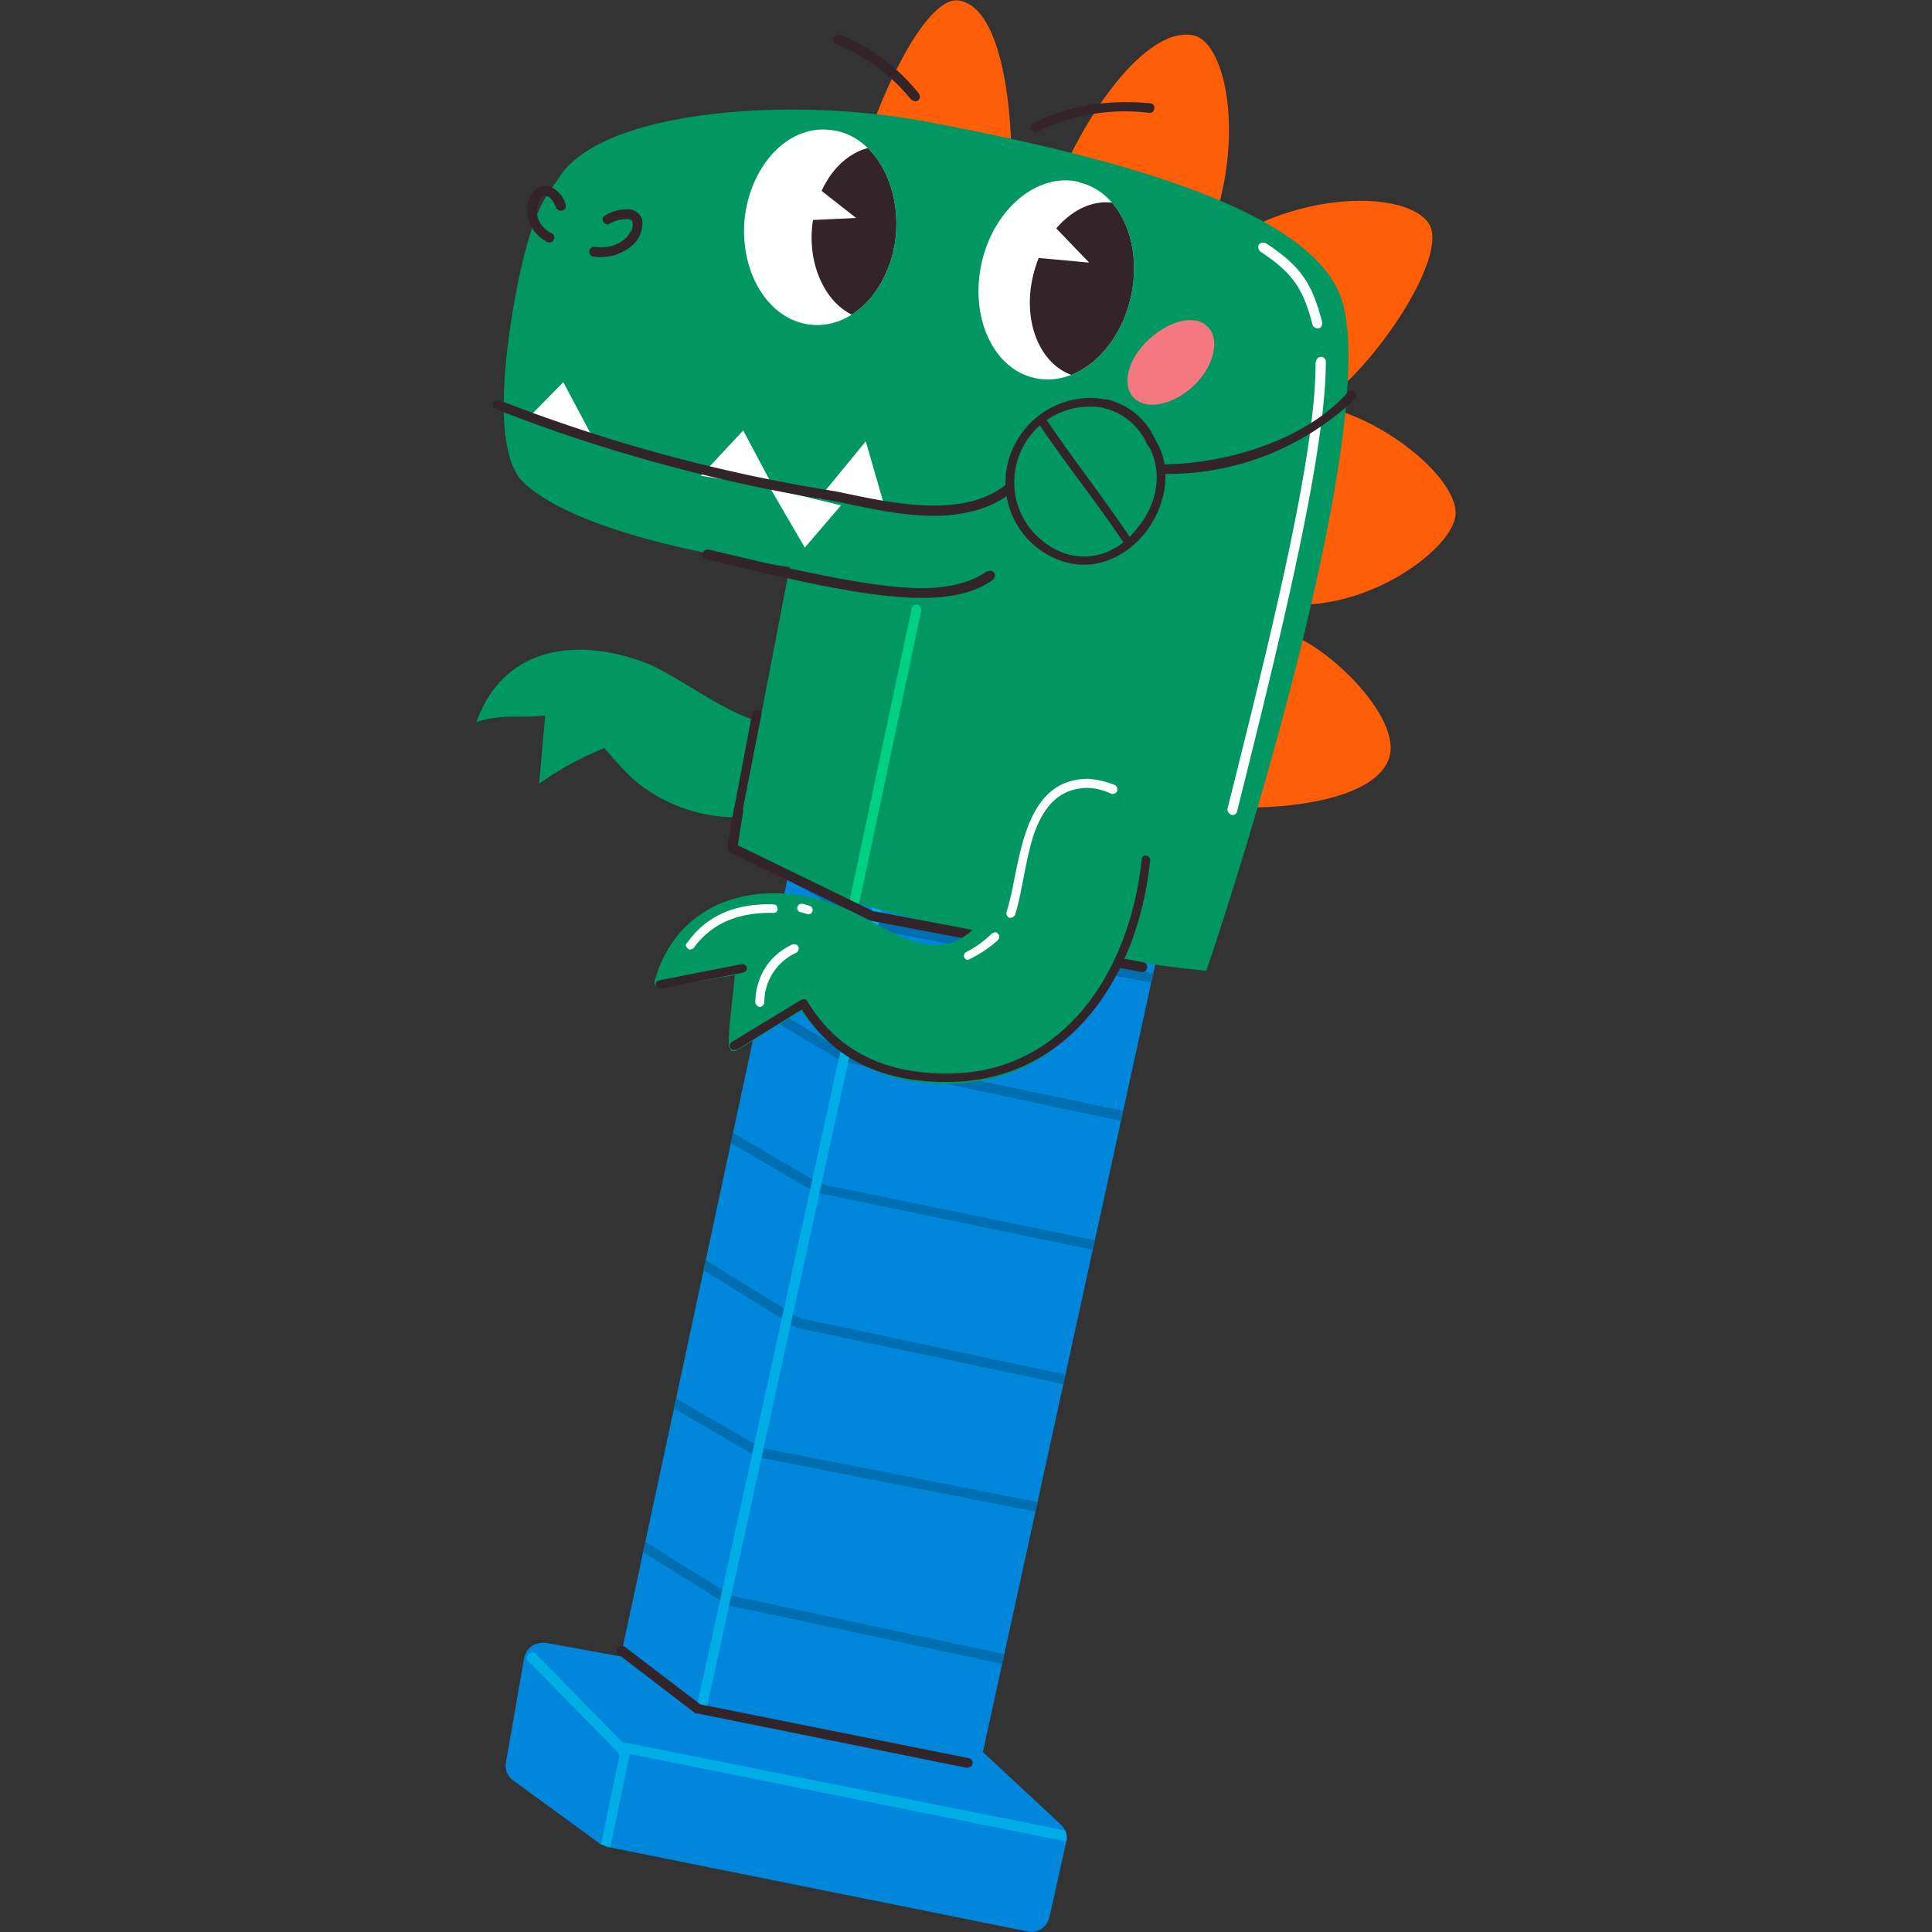 <svg viewBox="0 0 32 32" xmlns="http://www.w3.org/2000/svg"><rect x="0" y="0" width="32" height="32" fill="#333333" stroke="none"/><path d="M17.66 30.51a.3.3 0 0 0-.1-.3l-1.87-1.74a.3.3 0 0 0-.16-.08l-6.49-1.18h-.05q-.25.01-.31.26l-.3 1.72a.3.3 0 0 0 .12.3l1.44 1.05.12.05 6.96 1.4c.16.04.32-.07.36-.23z" fill="#0087db"/><clipPath id="a"><path d="M17.66 30.51a.3.3 0 0 0-.1-.3l-1.87-1.74a.3.3 0 0 0-.16-.08l-6.49-1.18h-.05q-.25.01-.31.26l-.3 1.72a.3.3 0 0 0 .12.3l1.44 1.05.12.05 6.96 1.4c.16.04.32-.07.36-.23z"/></clipPath><g clip-path="url(#a)"><path d="M17.95 30.38q.06.01.07.08 0 .08-.09.09h-.02l-7.48-1.5-.4 1.93q0 .06-.07.07a.1.1 0 0 1-.09-.08v-.02l.42-2.01q.01-.08.1-.07z" fill="#00ade7"/></g><path d="M8.74 27.5a.09.09 0 0 1 .12-.12l1.5 1.53a.09.09 0 1 1-.12.12z" fill="#00ade7"/><path d="m19.96 12.2-3.81 17.41-4.6-.94-1.31-1.04 3.62-16.88z" fill="#0087db"/><clipPath id="b"><path d="m19.96 12.2-3.81 17.41-4.6-.94-1.31-1.04 3.62-16.88z"/></clipPath><g clip-path="url(#b)"><path d="M19.43 16.18q.05.01.06.07 0 .08-.09.09l-4.95-.95-.03-.01-1.74-1.04a.08.08 0 0 1 .03-.16q.04 0 .06.02l1.72 1.03zm-.52 4.52q.07.01.06.1a.1.1 0 0 1-.1.06l-5.32-1.1h-.03l-2.15-1.26a.1.1 0 0 1-.06-.08.08.08 0 0 1 .14-.06l2.14 1.25zm-.54 2.22q.06.01.07.08a.1.1 0 0 1-.1.08l-5.15-1.09-.02-.01-2.33-1.45-.04-.07q.01-.07.08-.08.03 0 .05.02l2.31 1.43zm-.46 2.1q.06.01.06.08t-.08.08h-.01l-5.31-1.04-.03-.01-2.27-1.32-.04-.07v-.04a.1.1 0 0 1 .12-.03l2.26 1.31zm-.43 2.56q.05.01.06.08-.01.07-.08.08h-.02l-5.37-1.15-.02-.01-2.34-1.46-.04-.07a.08.08 0 0 1 .13-.07l2.32 1.45zm1.32-9.14q.07.03.06.1t-.08.07h-.02l-4.78-1.02h-.02l-1.77-1.06-.05-.07a.08.08 0 0 1 .13-.07l1.76 1.05z" fill="#006fb1"/><path d="M14.8 13.4a.08.08 0 0 1 .16.02v.01L11.7 28.31q-.01.05-.08.06a.1.1 0 0 1-.08-.08v-.02z" fill="#00ade7"/></g><path d="M16.04 29.12q.06.01.07.07 0 .08-.09.09h-.01l-4.46-.9h-.03l-1.28-.98a.08.08 0 0 1 .05-.14l.05.01 1.26.96z" fill="#33242a"/><path d="M14.54 8.75a4 4 0 0 0-.78 1.27c-.22.68-.17 2.08-.96 1.98-.69-.08-1.56-.82-2.13-1.03-1.13-.42-2.33-.26-2.78.99.42-.14.71-.06 1.14-.11l-.1 1.13q.51-.36 1.08-.59c.22.25.44.52.72.7.88.59 2.03.6 2.91 0 .53-.34.91-.9 1.25-1.43.56-.86.75-1.92 1.32-2.78z" fill="#009762"/><path d="M20.54 13.37c.7.03 2.3-.11 2.48-.86.17-.74-1.3-2.06-1.87-2.04zm.23-3.47c1.5.49 3.2-.69 3.33-1.32.14-.64-1.4-1.87-2.58-1.9z" fill="#ff5e06"/><path d="M21.77 6.74c.84-.43 2.3-2.52 1.88-3.06-.45-.58-2.4-.47-3.56.5zm-1.86-2.58c.77-1.66.43-3.5-.17-3.58-.86-.13-1.96 1.64-2.31 2.71zm-3.17-1.35c.04-.33-.01-2.65-.85-2.8-.6-.11-1.46 1.92-1.62 2.66z" fill="#ff5e06"/><path d="M19.98 16.08a36 36 0 0 1-6.04-1.19q-.91-.34-1.76-.83l.9-4.67c-2.02-.27-3.76-.77-4.42-1.41-.25-.24-.48-.97-.16-2.87.29-1.7.6-1.92.74-2.14.7-1.17 3.9-1.37 6.08-.96 3.03.57 6.45 1.44 6.91 2.98.53 1.74-1.06 7.56-2.25 11.09" fill="#009762"/><clipPath id="c"><path d="M19.98 16.08a36 36 0 0 1-6.04-1.19q-.91-.34-1.76-.83l.9-4.67c-2.02-.27-3.76-.77-4.42-1.41-.25-.24-.48-.97-.16-2.87.29-1.7.6-1.92.74-2.14.7-1.17 3.9-1.37 6.08-.96 3.03.57 6.45 1.44 6.91 2.98.53 1.74-1.06 7.56-2.25 11.09"/></clipPath><g clip-path="url(#c)"><path d="M15.1 10.08q.02-.06.08-.07a.1.1 0 0 1 .08.1l-1.12 5.28q-.01.06-.08.06h-.02a.1.1 0 0 1-.06-.1z" fill="#00d084"/></g><path d="M12.3 13.42q0 .05-.07.06h-.01a.1.1 0 0 1-.06-.07v-.02l.3-1.58q.02-.05.07-.05.07 0 .08.07v.01z" fill="#33242a"/><path d="M21.8 5.99a.08.08 0 0 1 .16 0c0 1.56-.8 4.76-1.47 7.45q-.02.06-.08.06a.1.1 0 0 1-.08-.1C21 10.72 21.8 7.55 21.79 6m-7.15 2.35-.3-1.04-.78.95zm-1.83-.28-.5-.94-.7.75zm-2.98-.8-.5-.94-.57.58zm4.1 1.1-.6.7-.57-.98z" fill="#fff"/><path d="M8.21 6.78a.1.1 0 0 1-.05-.08v-.02a.1.1 0 0 1 .11-.05 27 27 0 0 0 5.58 1.51c.45.09 1.13.26 1.77.23.62-.03 1.2-.25 1.51-.98a.1.1 0 0 1 .1-.04l.26.06q.15 0 .28.05c.52.1 1.03.24 1.56.23 1.03-.02 2.32-.42 3-1.2l.06-.02a.08.08 0 0 1 .06.13 4.5 4.5 0 0 1-3.12 1.25c-.54.01-1.07-.12-1.6-.23l-.25-.05-.23-.05c-.35.74-.97.98-1.62 1.02-.66.03-1.35-.15-1.81-.24a27 27 0 0 1-5.6-1.52m8.13 2.69a.08.08 0 0 1 .13.06q0 .04-.03.07-.45.33-1.3.3c-.82-.02-1.95-.27-3.45-.64a.1.1 0 0 1-.07-.08.1.1 0 0 1 .1-.08c1.5.36 2.61.61 3.43.64q.77.02 1.19-.28" fill="#33242a"/><path d="M18.3 6.68a1.33 1.33 0 0 0-1.57 1.3c0 .57.37 1.07.9 1.25 1 .32 1.93-.94 1.48-1.84l-.03-.06a1.1 1.1 0 0 0-.77-.65" fill="#009762"/><path d="M18.32 6.61q.58.15.82.68l.04.07c.24.47.11 1.04-.2 1.45-.32.41-.84.66-1.37.49a1.37 1.37 0 0 1-.86-1.81c.28-.7 1-1 1.58-.87m-.03.14A1.25 1.25 0 0 0 16.8 8c0 .53.35 1 .85 1.17.48.15.93-.07 1.2-.44.3-.36.41-.87.2-1.3L19 7.36c-.13-.3-.4-.53-.72-.6" fill="#33242a"/><path d="m17.19 7-.02-.04q0-.04.04-.06l.04-.01.06.03c.56.82.84 1.15 1.4 1.97q.02 0 .02.04a.07.07 0 0 1-.13.04c-.56-.82-.85-1.15-1.41-1.97" fill="#33242a"/><path d="M20.01 5.42c.2.2.1.65-.24.97s-.78.41-.99.2-.1-.65.25-.97.78-.42.98-.2" fill="#f57880"/><path d="M18.94 15.94q.06.01.06.08t-.08.08h-.01l-4.49-.85-.02-.01-2.3-1.12a.1.1 0 0 1-.05-.09l.1-.61q.01-.07.08-.07t.08.08v.01l-.09.56 2.24 1.09z" fill="#33242a"/><path d="M18.57 12.95c-.58-.47-1.4-.1-1.67.68-.26.8-.27 1.63-1 2-.64.35-1.45-.33-2.05-.56-1.17-.45-2.56-.16-2.93 1.21l1.33-.23c-.01.42-.1.86-.1 1.28l1.13-.69c.23.28.47.57.77.77.94.64 2.4.6 3.25-.04.51-.39.8-.75 1.1-1.33.52-.96.91-2.47.17-3.1z" fill="#009762"/><path d="M18.62 12.89c.31.26.44.67.44 1.14a4.8 4.8 0 0 1-1.7 3.41c-.88.66-2.4.7-3.36.03-.28-.19-.51-.46-.74-.72l-1.06.65a.1.1 0 0 1-.09 0l-.04-.07c0-.38.07-.8.1-1.18-.48.08-.75.14-1.24.21h-.01a.1.1 0 0 1-.08-.08v-.02c.39-1.42 1.82-1.73 3.04-1.26.3.11.66.34 1.01.5.34.14.68.22.98.07.34-.18.51-.47.63-.8.13-.36.2-.76.33-1.17.27-.84 1.17-1.22 1.79-.71m-.1.12c-.54-.44-1.3-.09-1.54.64-.13.4-.2.82-.32 1.17a1.5 1.5 0 0 1-.72.89c-.27.15-.58.12-.89.02-.43-.15-.87-.44-1.23-.58-1.09-.42-2.38-.18-2.79 1.03l1.2-.2q.05-.01.07.01t.03.07c0 .36-.07.75-.1 1.12l1-.6a.1.1 0 0 1 .11.01c.23.27.46.56.75.75.92.63 2.34.6 3.17-.03a4.7 4.7 0 0 0 1.64-3.28q.02-.65-.38-1.01" fill="#009762"/><path d="M18.46 13q.05.03.05.08-.01.06-.07.07h-.03a1 1 0 0 0-.38-.1c-.51 0-.75.34-.9.75-.15.45-.2.99-.32 1.36a.1.1 0 0 1-.1.04.1.1 0 0 1-.04-.09c.12-.37.17-.9.33-1.35.17-.48.45-.86 1.03-.86q.23.02.43.1m-2.03 2.46.05-.02q.03 0 .05.03.02.01.02.04t-.02.06a2 2 0 0 1-.5.33.07.07 0 0 1-.03-.13q.24-.12.43-.31m-4.93.24-.07.03a.1.1 0 0 1-.07-.07q0-.03.02-.04c.34-.49.86-.66 1.43-.64q.06 0 .07.07 0 .07-.07.07c-.53-.01-1 .14-1.32.58m1.78-.59a.07.07 0 0 1 .01-.14h.02l.1.03q.06.02.06.07a.07.07 0 0 1-.09.07zm-.61 1.49q-.01.07-.08.08a.1.1 0 0 1-.07-.08c.01-.43.23-.78.62-.96h.03q.06 0 .07.07 0 .04-.04.07a.9.9 0 0 0-.53.83" fill="#fff"/><path d="M12.2 17.39h-.05a.07.07 0 0 1-.03-.13l1.15-.7.05-.01q.03 0 .05.03.74 1.24 2.41 1.2c1.84-.05 2.93-1.67 3.13-3.54q0-.07.07-.07.06.01.07.07v.01c-.2 1.95-1.35 3.62-3.27 3.67q-1.72.04-2.5-1.2zm-1.27-1.01a.1.1 0 0 1-.07-.07q0-.06.05-.07l1.37-.27h.02q.06 0 .07.07 0 .05-.06.07z" fill="#33242a"/><path d="M17.86 3.01c-.68-.15-1.4.45-1.6 1.34s.18 1.75.87 1.91 1.4-.45 1.6-1.34-.18-1.75-.86-1.9" fill="#fff"/><clipPath id="d"><path d="M17.86 3.01c-.68-.15-1.4.45-1.6 1.34s.18 1.75.87 1.91 1.4-.45 1.6-1.34-.18-1.75-.86-1.9"/></clipPath><g clip-path="url(#d)"><path d="M18.5 3.37c-.59-.13-1.2.4-1.39 1.2s.15 1.54.74 1.67c.58.14 1.2-.4 1.38-1.2.18-.78-.15-1.53-.73-1.67" fill="#33242a"/><path d="m17.3 3.58.74.77-1.08-.1z" fill="#fff"/></g><path d="M13.73 2.15c-.69-.07-1.31.6-1.4 1.5-.07.9.42 1.67 1.12 1.73s1.31-.62 1.39-1.5c.07-.9-.42-1.68-1.11-1.73" fill="#fff"/><clipPath id="e"><path d="M13.73 2.15c-.69-.07-1.31.6-1.4 1.5-.07.9.42 1.67 1.12 1.73s1.31-.62 1.39-1.5c.07-.9-.42-1.68-1.11-1.73"/></clipPath><g clip-path="url(#e)"><path d="M14.65 2.43c-.6-.05-1.13.55-1.2 1.34-.07.78.36 1.47.94 1.52.6.05 1.13-.55 1.2-1.34s-.35-1.47-.94-1.52" fill="#33242a"/><path d="m13.35 2.96.83.65-1.07.05z" fill="#fff"/></g><path d="M19.05 1.71q.07.01.07.08-.01.08-.08.08a3.3 3.3 0 0 0-1.9.33l-.07-.05a.1.1 0 0 1 .04-.1c.62-.32 1.27-.4 1.94-.34m-3.83-.16.02.05q-.01.07-.08.08l-.07-.03a3 3 0 0 0-1.25-.92.1.1 0 0 1-.04-.11l.07-.05h.03q.79.32 1.32.98m-5.39 2.7a.08.08 0 0 1 .02-.16h.01q.32.04.53-.17l.08-.12.01-.08-.01-.06a.1.1 0 0 0-.1-.03q-.14 0-.26.07l-.05.02a.1.1 0 0 1-.08-.09q0-.04.04-.06.2-.12.43-.1.08.02.14.08.06.07.05.17a.5.5 0 0 1-.13.31.8.8 0 0 1-.68.22m-.7-.39q.05.02.05.07a.08.08 0 0 1-.11.08.6.6 0 0 1-.34-.52.5.5 0 0 1 .1-.31q.07-.1.18-.1t.17.05q.15.1.19.26v.03q0 .05-.06.07a.1.1 0 0 1-.1-.05.4.4 0 0 0-.12-.18l-.07-.02-.06.04-.04.07-.03.14q.01.25.24.37" fill="#33242a"/><path d="M21.9 5.34v.02q-.01.08-.08.08a.1.1 0 0 1-.08-.06c-.15-.57-.3-.84-.86-1.21a.1.1 0 0 1-.03-.12.1.1 0 0 1 .12-.02c.61.4.77.7.93 1.31" fill="#fff"/></svg>